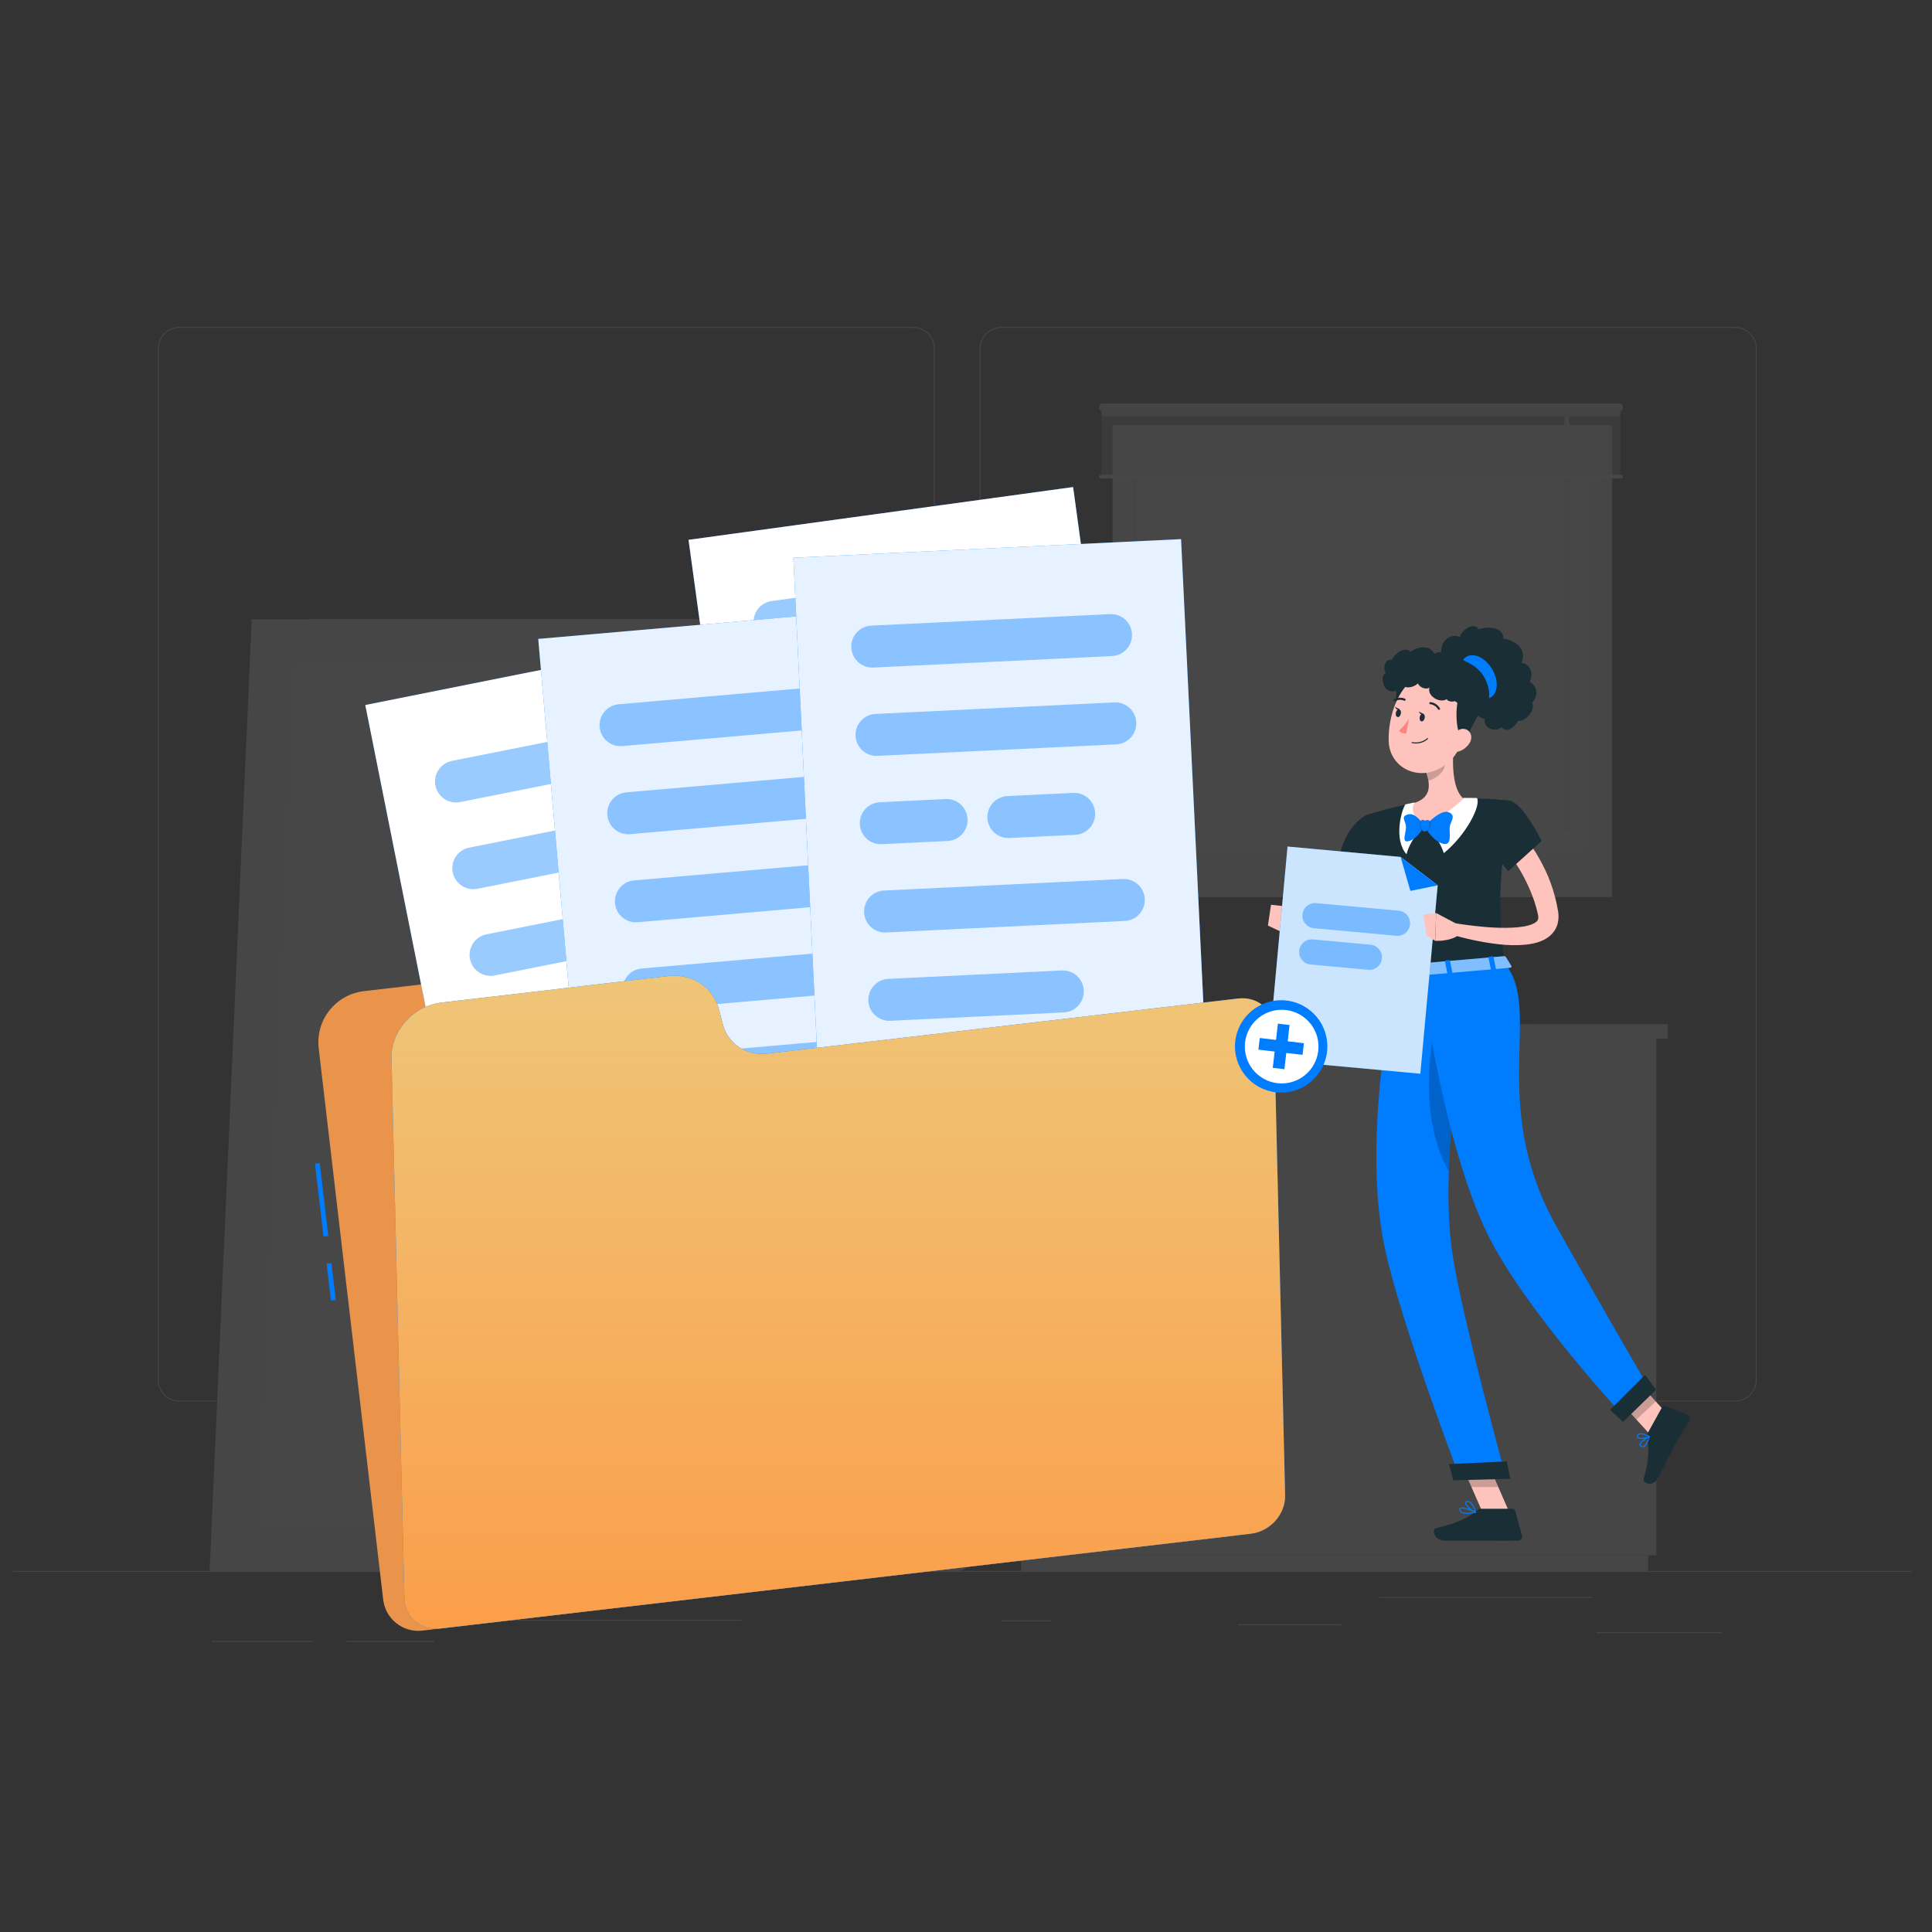 <?xml version="1.0" encoding="utf-8"?>
<!-- Generator: Adobe Illustrator 24.1.1, SVG Export Plug-In . SVG Version: 6.00 Build 0)  -->
<svg version="1.1" id="Слой_1" xmlns="http://www.w3.org/2000/svg" xmlns:xlink="http://www.w3.org/1999/xlink" x="0px" y="0px"
	 viewBox="0 0 512 512" style="enable-background:new 0 0 512 512;" xml:space="preserve">
<rect x="0" y="0" width="512" height="512" fill="#333333" stroke="none"/>
<style type="text/css">
	.st0{opacity:0.1;}
	.st1{fill:#ECECEC;}
	.st2{fill:#E7E7E7;}
	.st3{fill:#F0F0F0;}
	.st4{fill:#F5F5F5;}
	.st5{fill:#E1E1E1;}
	.st6{fill:#FFFFFF;}
	.st7{fill:#FAFAFA;}
	.st8{opacity:0.5;fill:#E7E7E7;}
	.st9{fill:#007CFF;}
	.st10{fill:#EA944B;}
	.st11{opacity:0.4;}
	.st12{opacity:0.9;fill:#FFFFFF;}
	.st13{fill:url(#SVGID_1_);}
	.st14{fill:#FFC3BD;}
	.st15{fill:#1A2E35;}
	.st16{opacity:0.2;}
	.st17{opacity:0.5;fill:#FFFFFF;}
	.st18{fill:#FF847F;}
	.st19{opacity:0.8;fill:#FFFFFF;}
	.st20{opacity:0.4;fill:#007CFF;}
</style>
<g class="st0">
	<g>
		<rect x="3.35" y="416.34" class="st1" width="503.45" height="0.25"/>
		<rect x="423.01" y="432.55" class="st1" width="33.35" height="0.25"/>
		<rect x="265.48" y="429.39" class="st1" width="12.98" height="0.25"/>
		<rect x="328.1" y="430.45" class="st1" width="27.33" height="0.25"/>
		<rect x="365.5" y="423.2" class="st1" width="56.5" height="0.25"/>
		<rect x="56.17" y="434.84" class="st1" width="26.71" height="0.25"/>
		<rect x="91.85" y="434.84" class="st1" width="23.16" height="0.25"/>
		<rect x="135.26" y="429.26" class="st1" width="61.23" height="0.25"/>
		<path class="st1" d="M242,371.43H47.57c-3.17,0-5.75-2.58-5.75-5.75V92.38c0-3.17,2.58-5.75,5.75-5.75H242
			c3.17,0,5.75,2.58,5.75,5.75v273.3C247.75,368.85,245.17,371.43,242,371.43z M47.57,86.89c-3.03,0-5.5,2.47-5.5,5.5v273.3
			c0,3.03,2.47,5.5,5.5,5.5H242c3.03,0,5.49-2.47,5.49-5.5V92.38c0-3.03-2.47-5.5-5.49-5.5H47.57z"/>
		<path class="st1" d="M459.79,371.43H265.36c-3.17,0-5.75-2.58-5.75-5.75V92.38c0-3.17,2.58-5.75,5.75-5.75h194.43
			c3.17,0,5.75,2.58,5.75,5.75v273.3C465.54,368.85,462.96,371.43,459.79,371.43z M265.36,86.89c-3.03,0-5.49,2.47-5.49,5.5v273.3
			c0,3.03,2.47,5.5,5.49,5.5h194.43c3.03,0,5.5-2.47,5.5-5.5V92.38c0-3.03-2.47-5.5-5.5-5.5H265.36z"/>
	</g>
	<g>
		<path class="st2" d="M270.08,329.74c-2.02-5.79-17.92,2.08-24.37,11.68c-4.3,6.39-6.92,13.21-8.15,22.37
			c0.15-10.45,0.31-21.69,0.48-32.29c1.31-2.64,4.28-8.74,6.43-13.56c7.15-16.11,24.16-22.11,30.03-32.28
			c7.7-13.33,7.65-33.32,1.1-40.53c-5.69-6.27-24.55,36.12-26.68,40.86c-7.31,16.29-9.43,28.38-10.8,40.09
			c0.16-9.96,0.3-19.1,0.43-26.15c0.4-23,0.9-30.4,1.13-32.68c0.79-1.11,1.72-2.41,2.26-3.1c4.56-5.88,14.69-12.87,19.75-21.41
			c7.39-12.47,6.2-27.4,1.01-32.95c-5.42-5.81-15,7.92-20.09,21.53c-5.09,13.61-2.91,26.63-4.34,37.94
			c-0.3,2.22-0.61,10.64-0.89,22.31c-1.54-12.57-4.62-20.98-10.31-28.83c-7.01-9.65-13.05-21.4-18.83-19.88
			c-5.77,1.52-2.67,17.07,1.9,27.98c4.07,9.72,24.13,19.41,27.09,27.23c-0.35,15.83-0.66,35.89-0.88,54.56
			c-1.58-9.64-0.49-10.45-6.98-25.22c-3.85-8.78-19.65-19.6-21.53-13.57c-1.85,5.92,0.98,17.43,6.94,25.42
			c4.81,6.44,15.49,6.43,17.96,10.43c0.58,0.93,2.48,4.51,3.57,6.56c-0.26,22.8-0.37,42.92-0.25,49.78l1.04,0.07
			c-0.05-1.77,0.08-13.37,0.28-28.71c2.59-8.17,20.04-12.93,25.43-21.42C268.45,347.05,272.5,336.68,270.08,329.74z"/>
		<g>
			<path class="st3" d="M253.68,416.34h-33.49c-1.83,0-3.41-1.29-3.77-3.08l-2.38-11.72h45.79l-2.38,11.72
				C257.08,415.05,255.51,416.34,253.68,416.34z"/>
			<path class="st3" d="M260.78,406.08h-47.7c-1.14,0-2.1-0.86-2.23-1.99l-0.98-8.67c-0.15-1.33,0.89-2.5,2.23-2.5h49.65
				c1.34,0,2.38,1.17,2.23,2.5l-0.98,8.67C262.89,405.22,261.93,406.08,260.78,406.08z"/>
		</g>
	</g>
	<g>
		<g>
			
				<rect x="406.88" y="275.3" transform="matrix(-1 -1.224647e-16 1.224647e-16 -1 845.828 687.441)" class="st3" width="32.07" height="136.85"/>
			
				<rect x="270.64" y="412.14" transform="matrix(-1 -1.224647e-16 1.224647e-16 -1 707.427 828.482)" class="st3" width="166.15" height="4.2"/>
			<rect x="268.48" y="275.3" class="st4" width="138.4" height="136.85"/>
			<rect x="281.09" y="329.23" class="st3" width="113.18" height="28.98"/>
			<rect x="281.09" y="366.53" class="st3" width="113.18" height="28.98"/>
			<path class="st4" d="M324.33,334.23h26.69c1.37,0,2.49-1.12,2.49-2.49v-1.28c0-1.37-1.12-2.49-2.49-2.49h-26.69
				c-1.37,0-2.49,1.12-2.49,2.49v1.28C321.84,333.11,322.96,334.23,324.33,334.23z"/>
			<rect x="281.09" y="291.94" class="st3" width="113.18" height="28.98"/>
			<path class="st4" d="M324.97,296.94h25.41c1.72,0,3.13-1.41,3.13-3.13l0,0c0-1.72-1.41-3.13-3.13-3.13h-25.41
				c-1.72,0-3.13,1.41-3.13,3.13l0,0C321.84,295.53,323.25,296.94,324.97,296.94z"/>
			<path class="st4" d="M324.97,371.53h25.41c1.72,0,3.13-1.41,3.13-3.13l0,0c0-1.72-1.41-3.13-3.13-3.13h-25.41
				c-1.72,0-3.13,1.41-3.13,3.13l0,0C321.84,370.12,323.25,371.53,324.97,371.53z"/>
		</g>
		
			<rect x="265.63" y="271.39" transform="matrix(-1 -1.224647e-16 1.224647e-16 -1 672.51 546.691)" class="st3" width="141.25" height="3.9"/>
		<rect x="406.88" y="271.39" class="st2" width="35.12" height="3.9"/>
	</g>
	<g>
		<g>
			
				<rect x="151.79" y="211.41" transform="matrix(-1 -1.224647e-16 1.224647e-16 -1 335.262 627.748)" class="st5" width="31.68" height="204.93"/>
			<polygon class="st2" points="71.03,416.34 177.13,416.34 188.27,164.1 82.17,164.1 			"/>
			<polygon class="st3" points="55.55,416.34 172.91,416.34 184.05,164.1 66.7,164.1 			"/>
			<polygon class="st6" points="161.42,403.97 170.81,176.46 78.18,176.46 68.8,403.97 			"/>
			<polygon class="st7" points="121.62,403.97 153.11,176.46 143.23,176.46 111.75,403.97 			"/>
			<polygon class="st7" points="107.56,403.97 139.04,176.46 122.2,176.46 90.72,403.97 			"/>
		</g>
	</g>
	<g>
		<g>
			<g>
				
					<rect x="298.84" y="112.68" transform="matrix(-1 -1.224647e-16 1.224647e-16 -1 726.092 345.484)" class="st2" width="128.41" height="120.12"/>
				
					<rect x="294.86" y="112.68" transform="matrix(-1 -1.224647e-16 1.224647e-16 -1 720.245 345.484)" class="st4" width="130.53" height="120.12"/>
				
					<rect x="298.84" y="232.8" transform="matrix(-1 -1.224647e-16 1.224647e-16 -1 726.092 470.519)" class="st2" width="128.41" height="4.92"/>
				
					<rect x="291.28" y="232.8" transform="matrix(-1 -1.224647e-16 1.224647e-16 -1 704.371 470.519)" class="st4" width="121.81" height="4.92"/>
				
					<rect x="307.51" y="113.05" transform="matrix(-1.836970e-16 1 -1 -1.836970e-16 532.864 -187.381)" class="st7" width="105.23" height="119.38"/>
				
					<rect x="248.22" y="172.34" transform="matrix(-1.836970e-16 1 -1 -1.836970e-16 473.575 -128.091)" class="st2" width="105.23" height="0.8"/>
				<polygon class="st6" points="400.01,225.36 379.37,120.13 352.32,120.13 372.96,225.36 				"/>
				<polygon class="st6" points="368.58,225.36 347.94,120.13 335.72,120.13 356.36,225.36 				"/>
			</g>
		</g>
		<path class="st1" d="M415.82,219.75V108.44c0-0.28-0.23-0.51-0.51-0.51h-0.26c-0.28,0-0.51,0.23-0.51,0.51v111.31
			c0,0.28,0.23,0.51,0.51,0.51h0.26C415.59,220.26,415.82,220.03,415.82,219.75z"/>
		
			<rect x="291.93" y="107.94" transform="matrix(-1 -1.224647e-16 1.224647e-16 -1 721.346 234.256)" class="st8" width="137.49" height="18.38"/>
		
			<rect x="291.93" y="107.94" transform="matrix(-1 -1.224647e-16 1.224647e-16 -1 721.346 218.155)" class="st5" width="137.49" height="2.28"/>
		<path class="st1" d="M292.08,108.94h137.19c0.44,0,0.8-0.36,0.8-0.8v-0.41c0-0.44-0.36-0.8-0.8-0.8H292.08
			c-0.44,0-0.8,0.36-0.8,0.8v0.41C291.28,108.58,291.64,108.94,292.08,108.94z"/>
		<path class="st6" d="M291.76,126.8h137.83c0.26,0,0.48-0.22,0.48-0.48l0,0c0-0.26-0.22-0.48-0.48-0.48H291.76
			c-0.26,0-0.48,0.22-0.48,0.48l0,0C291.28,126.58,291.49,126.8,291.76,126.8z"/>
	</g>
</g>
<g>
	
		<rect x="84.67" y="308.29" transform="matrix(0.993 -0.116 0.116 0.993 -36.368 12.064)" class="st9" width="1.28" height="19.47"/>
	
		<rect x="87.21" y="334.85" transform="matrix(0.993 -0.116 0.116 0.993 -38.878 12.507)" class="st9" width="1.28" height="9.82"/>
	<path class="st10" d="M172.43,268.85l-1.51-4.23c-2.14-5.99-8.13-9.71-14.45-8.97l-60.04,7.02c-7.49,0.88-12.85,7.66-11.97,15.15
		l17.09,146.1c0.6,5.14,5.25,8.81,10.39,8.21l214.8-25.12c5.14-0.6,8.81-5.25,8.21-10.39l-14.77-126.3
		c-0.6-5.14-5.25-8.81-10.39-8.21L185.06,276.7C179.53,277.34,174.29,274.09,172.43,268.85z"/>
	<g>
		<g>
			
				<rect x="109.53" y="175.43" transform="matrix(0.981 -0.196 0.196 0.981 -45.03 36.208)" class="st9" width="102.84" height="141.68"/>
			
				<rect x="109.53" y="175.43" transform="matrix(0.981 -0.196 0.196 0.981 -45.03 36.208)" class="st6" width="102.84" height="141.68"/>
		</g>
		<g class="st11">
			<path class="st9" d="M184.06,200.18l-62.13,12.38c-3.01,0.6-5.94-1.36-6.54-4.37l0,0c-0.6-3.01,1.36-5.94,4.37-6.54l62.13-12.38
				c3.01-0.6,5.94,1.36,6.54,4.37l0,0C189.03,196.65,187.08,199.58,184.06,200.18z"/>
			<path class="st9" d="M188.64,223.16l-62.13,12.38c-3.01,0.6-5.94-1.36-6.54-4.37l0,0c-0.6-3.01,1.36-5.94,4.37-6.54l62.13-12.38
				c3.01-0.6,5.94,1.36,6.54,4.37v0C193.61,219.63,191.65,222.56,188.64,223.16z"/>
			<path class="st9" d="M193.22,246.13l-62.13,12.38c-3.01,0.6-5.94-1.36-6.54-4.37l0,0c-0.6-3.01,1.36-5.94,4.37-6.54l62.13-12.38
				c3.01-0.6,5.94,1.36,6.54,4.37l0,0C198.19,242.6,196.23,245.53,193.22,246.13z"/>
			<path class="st9" d="M197.8,269.11l-62.13,12.38c-3.01,0.6-5.94-1.36-6.54-4.37v0c-0.6-3.01,1.36-5.94,4.37-6.54l62.13-12.38
				c3.01-0.6,5.94,1.36,6.54,4.37l0,0C202.77,265.58,200.81,268.51,197.8,269.11z"/>
			<path class="st9" d="M185.4,295.47l-45.15,9c-3.01,0.6-5.94-1.36-6.54-4.37l0,0c-0.6-3.01,1.36-5.94,4.37-6.54l45.15-9
				c3.01-0.6,5.94,1.36,6.54,4.37l0,0C190.37,291.94,188.41,294.87,185.4,295.47z"/>
		</g>
	</g>
	<g>
		<g>
			
				<rect x="191.5" y="135.48" transform="matrix(0.991 -0.136 0.136 0.991 -25.733 34.844)" class="st9" width="102.84" height="141.68"/>
			
				<rect x="191.5" y="135.48" transform="matrix(0.991 -0.136 0.136 0.991 -25.733 34.844)" class="st6" width="102.84" height="141.68"/>
		</g>
		<g class="st11">
			<path class="st9" d="M268.78,161.72l-62.76,8.59c-3.04,0.42-5.85-1.71-6.27-4.76l0,0c-0.42-3.04,1.71-5.85,4.76-6.27l62.76-8.59
				c3.04-0.42,5.85,1.71,6.27,4.76l0,0C273.95,158.5,271.82,161.3,268.78,161.72z"/>
			<path class="st9" d="M271.96,184.93l-62.76,8.59c-3.04,0.42-5.85-1.71-6.27-4.76l0,0c-0.42-3.04,1.71-5.85,4.76-6.27l62.76-8.59
				c3.04-0.42,5.85,1.71,6.27,4.76l0,0C277.13,181.71,275,184.51,271.96,184.93z"/>
			<path class="st9" d="M229.66,214.36l-17.29,2.37c-3.04,0.42-5.85-1.71-6.27-4.76l0,0c-0.42-3.04,1.71-5.85,4.76-6.27l17.29-2.37
				c3.04-0.42,5.85,1.71,6.27,4.76v0C234.84,211.14,232.71,213.95,229.66,214.36z"/>
			<path class="st9" d="M263.2,209.78l-17.29,2.37c-3.04,0.42-5.85-1.71-6.27-4.76l0,0c-0.42-3.04,1.71-5.85,4.76-6.27l17.29-2.37
				c3.04-0.42,5.85,1.71,6.27,4.76l0,0C268.37,206.55,266.24,209.36,263.2,209.78z"/>
			<path class="st9" d="M278.31,231.35l-62.76,8.59c-3.04,0.42-5.85-1.71-6.27-4.76l0,0c-0.42-3.04,1.71-5.85,4.76-6.27l62.76-8.59
				c3.04-0.42,5.85,1.71,6.27,4.76l0,0C283.48,228.13,281.35,230.94,278.31,231.35z"/>
			<path class="st9" d="M264.33,256.91l-45.61,6.24c-3.04,0.42-5.85-1.71-6.27-4.76l0,0c-0.42-3.04,1.71-5.85,4.76-6.27l45.61-6.24
				c3.04-0.42,5.85,1.71,6.27,4.76v0C269.51,253.69,267.38,256.49,264.33,256.91z"/>
		</g>
	</g>
	<g>
		<g>
			
				<rect x="148.6" y="164.65" transform="matrix(0.996 -0.087 0.087 0.996 -19.691 18.256)" class="st9" width="102.84" height="141.68"/>
			
				<rect x="148.6" y="164.65" transform="matrix(0.996 -0.087 0.087 0.996 -19.691 18.256)" class="st12" width="102.84" height="141.68"/>
		</g>
		<g class="st11">
			<path class="st9" d="M228.04,192.22l-63.11,5.5c-3.06,0.27-5.76-2-6.02-5.06l0,0c-0.27-3.06,2-5.76,5.06-6.02l63.11-5.5
				c3.06-0.27,5.76,2,6.02,5.06l0,0C233.37,189.26,231.1,191.95,228.04,192.22z"/>
			<path class="st9" d="M230.08,215.56l-63.11,5.5c-3.06,0.27-5.76-2-6.02-5.06l0,0c-0.27-3.06,2-5.76,5.06-6.02l63.11-5.5
				c3.06-0.27,5.76,2,6.02,5.06l0,0C235.4,212.59,233.14,215.29,230.08,215.56z"/>
			<path class="st9" d="M232.11,238.9L169,244.4c-3.06,0.27-5.76-2-6.02-5.06l0,0c-0.27-3.06,2-5.76,5.06-6.02l63.11-5.5
				c3.06-0.27,5.76,2,6.02,5.06l0,0C237.44,235.93,235.17,238.63,232.11,238.9z"/>
			<path class="st9" d="M234.14,262.24l-63.11,5.5c-3.06,0.27-5.76-2-6.02-5.06l0,0c-0.27-3.06,2-5.76,5.06-6.02l63.11-5.5
				c3.06-0.27,5.76,2,6.02,5.06l0,0C239.47,259.27,237.21,261.97,234.14,262.24z"/>
			<path class="st9" d="M218.93,287.08l-45.86,4c-3.06,0.27-5.76-2-6.02-5.06l0,0c-0.27-3.06,2-5.76,5.06-6.02l45.86-4
				c3.06-0.27,5.76,2,6.02,5.06l0,0C224.26,284.11,221.99,286.81,218.93,287.08z"/>
		</g>
	</g>
	<g>
		<g>
			
				<rect x="213.61" y="145.18" transform="matrix(0.999 -0.048 0.048 0.999 -10.108 13.031)" class="st9" width="102.84" height="141.68"/>
			
				<rect x="213.61" y="145.18" transform="matrix(0.999 -0.048 0.048 0.999 -10.108 13.031)" class="st12" width="102.84" height="141.68"/>
		</g>
		<g class="st11">
			<path class="st9" d="M294.7,173.86l-63.27,3.05c-3.07,0.15-5.68-2.22-5.82-5.29l0,0c-0.15-3.07,2.22-5.68,5.29-5.82l63.27-3.05
				c3.07-0.15,5.68,2.22,5.82,5.29l0,0C300.14,171.11,297.77,173.71,294.7,173.86z"/>
			<path class="st9" d="M295.83,197.26l-63.27,3.05c-3.07,0.15-5.68-2.22-5.82-5.29l0,0c-0.15-3.07,2.22-5.68,5.29-5.82l63.27-3.05
				c3.07-0.15,5.68,2.22,5.82,5.29l0,0C301.27,194.51,298.9,197.11,295.83,197.26z"/>
			<path class="st9" d="M251.12,222.87l-17.43,0.84c-3.07,0.15-5.68-2.22-5.82-5.29l0,0c-0.15-3.07,2.22-5.68,5.29-5.82l17.43-0.84
				c3.07-0.15,5.68,2.22,5.82,5.29l0,0C256.56,220.12,254.19,222.73,251.12,222.87z"/>
			<path class="st9" d="M284.93,221.24l-17.43,0.84c-3.07,0.15-5.68-2.22-5.82-5.29l0,0c-0.15-3.07,2.22-5.68,5.29-5.82l17.43-0.84
				c3.07-0.15,5.68,2.22,5.82,5.29l0,0C290.37,218.49,288,221.09,284.93,221.24z"/>
			<path class="st9" d="M298.09,244.06l-63.27,3.05c-3.07,0.15-5.68-2.22-5.82-5.29l0,0c-0.15-3.07,2.22-5.68,5.29-5.82l63.27-3.05
				c3.07-0.15,5.68,2.22,5.82,5.29l0,0C303.53,241.31,301.16,243.91,298.09,244.06z"/>
			<path class="st9" d="M281.93,268.3l-45.98,2.22c-3.07,0.15-5.68-2.22-5.82-5.29l0,0c-0.15-3.07,2.22-5.68,5.29-5.82l45.98-2.22
				c3.07-0.15,5.68,2.22,5.82,5.29l0,0C287.36,265.54,285,268.15,281.93,268.3z"/>
		</g>
	</g>
	<g>
		<path class="st9" d="M191.6,271.55l-1.1-4.13c-1.56-5.86-7.14-9.49-13.46-8.75L117,265.69c-7.49,0.88-13.42,7.53-13.24,14.86
			l3.41,143.01c0.12,5.03,4.38,8.62,9.52,8.01l214.8-25.12c5.14-0.6,9.2-5.16,9.08-10.19l-2.94-123.63
			c-0.12-5.03-4.38-8.62-9.52-8.01l-124.73,14.59C197.84,279.85,192.96,276.68,191.6,271.55z"/>
		<linearGradient id="SVGID_1_" gradientUnits="userSpaceOnUse" x1="222.159" y1="258.572" x2="222.159" y2="431.642">
			<stop  offset="0" style="stop-color:#EFC578"/>
			<stop  offset="1" style="stop-color:#FB9E4A"/>
		</linearGradient>
		<path class="st13" d="M191.6,271.55l-1.1-4.13c-1.56-5.86-7.14-9.49-13.46-8.75L117,265.69c-7.49,0.88-13.42,7.53-13.24,14.86
			l3.41,143.01c0.12,5.03,4.38,8.62,9.52,8.01l214.8-25.12c5.14-0.6,9.2-5.16,9.08-10.19l-2.94-123.63
			c-0.12-5.03-4.38-8.62-9.52-8.01l-124.73,14.59C197.84,279.85,192.96,276.68,191.6,271.55z"/>
	</g>
</g>
<g>
	<path class="st14" d="M363.57,225.81c-0.59,2.95-1.22,5.86-1.92,8.76c-0.69,2.9-1.4,5.8-2.17,8.68l-1.17,4.32l-0.15,0.55
		c-0.07,0.24-0.15,0.48-0.24,0.72c-0.19,0.49-0.42,1.01-0.78,1.53c-0.35,0.52-0.84,1.07-1.48,1.51c-0.64,0.44-1.44,0.72-2.17,0.78
		c-1.48,0.12-2.54-0.33-3.41-0.75c-0.86-0.46-1.57-0.98-2.21-1.53c-1.28-1.12-2.29-2.29-3.23-3.65l2.21-1.99
		c1.08,0.82,2.28,1.66,3.41,2.27c0.57,0.31,1.14,0.57,1.64,0.71c0.49,0.16,0.91,0.14,0.92,0.06c0.01-0.03-0.08-0.03-0.12-0.03
		c-0.05,0-0.04-0.02,0-0.13c0.03-0.11,0.09-0.28,0.14-0.49l0.18-0.87l0.93-4.34l1.87-8.68c0.61-2.89,1.25-5.79,1.88-8.66
		L363.57,225.81z"/>
	<path class="st15" d="M360.92,216.73c-6.78,5.19-6.51,14.97-6.51,14.97l12.13,2.9c0,0,3.72-9.84,2.21-13.44
		C367.17,217.41,364.73,213.81,360.92,216.73z"/>
	<path class="st14" d="M347.46,244.92l-4.46-4.46l-2.41,6.98c0,0,3.76,2.03,7.37,0.12L347.46,244.92z"/>
	<polygon class="st14" points="336.83,239.77 336.01,245.29 340.6,247.44 343,240.46 	"/>
	<polygon class="st14" points="400.21,401.28 393.39,401.95 386.29,385.71 393.12,385.05 	"/>
	<polygon class="st14" points="444.15,377.28 439.03,382.09 427.97,369.93 433.09,365.13 	"/>
	<path class="st15" d="M436.66,379.78l3.85-6.94c0.14-0.25,0.43-0.36,0.7-0.26l5.93,2.26c0.61,0.23,0.88,1.02,0.55,1.6
		c-1.38,2.4-2.17,3.48-3.87,6.53c-1.04,1.88-3.07,6.18-4.51,8.77c-1.41,2.53-4.08,1.31-3.71,0.1c1.64-5.42,1.34-8.43,0.87-10.82
		C436.39,380.59,436.46,380.15,436.66,379.78z"/>
	<path class="st15" d="M392.49,399.84h8.38c0.3,0,0.58,0.21,0.66,0.51l1.82,6.63c0.19,0.69-0.32,1.32-1.02,1.33
		c-2.95,0.03-4.35,0.01-8.04,0.01c-2.27,0-8.13,0-11.26,0c-3.06,0-3.7-3.09-2.43-3.37c5.68-1.26,8.95-2.99,10.7-4.64
		C391.62,400,392.04,399.84,392.49,399.84z"/>
	<polygon class="st16" points="386.3,385.72 389.95,394.09 397.07,394.09 393.12,385.05 	"/>
	<polygon class="st16" points="433.1,365.13 427.97,369.94 433.67,376.2 438.8,371.39 	"/>
	<path class="st15" d="M362.96,215.72c0,0-3.07,1.35,7.22,42.05c11.34-0.98,23.05-1.99,28.57-2.47c-1.49-11.59-2.12-18.76,1.37-43.1
		c0,0-6.1-0.78-12.27-0.55c-4.83,0.18-8.78,0.37-12.97,1.12C369.35,213.76,362.96,215.72,362.96,215.72z"/>
	<path class="st6" d="M387.86,211.45c0,0,1.62,0.03,3.54,0.03c1.15,1.78-2.59,9.54-8.77,14.62c-1.49-4.63-4.97-7.2-4.97-7.2
		L387.86,211.45z"/>
	<path class="st6" d="M374.89,212.67c0,0-0.72,0.1-2.45,0.5c-1.15,1.78-3.1,9.35,0.29,13.21c1.32-4.77,4.92-7.48,4.92-7.48
		L374.89,212.67z"/>
	<path class="st14" d="M385.31,197.15c-0.46,4.25-0.61,11.96,2.55,14.5c0,0-3.38,3.45-10.21,7.25c-4.97-3.43-2.77-6.13-2.77-6.13
		c4.56-1.51,4.14-4.96,3.05-8.13L385.31,197.15z"/>
	<g>
		<path class="st9" d="M377.54,218.92c0,0,4.19-4.56,6.35-3.68c2.16,0.88,0.49,2.44,0.3,3.91c-0.19,1.47,0.84,5.38-2.06,4.37
			C379.23,222.49,377.54,218.92,377.54,218.92z"/>
		<path class="st9" d="M377.37,218.83c0,0-1.98-3.5-4.11-3.03c-2.14,0.47-0.87,1.7-0.68,3.01c0.24,1.69-1.54,4.93,1.04,4.01
			C376.12,221.93,377.37,218.83,377.37,218.83z"/>
		<g class="st16">
			<path d="M376.28,218.07c0.02,0.98,0.16,1.65,0.4,2.06c0.45-0.72,0.68-1.29,0.68-1.29s-0.38-0.69-1.01-1.41
				C376.29,217.58,376.27,217.79,376.28,218.07z"/>
			<path d="M379.06,217.45c-0.9,0.79-1.52,1.47-1.52,1.47s0.28,0.6,0.82,1.38c0.35-0.3,0.65-0.85,0.77-1.81
				C379.2,217.99,379.17,217.67,379.06,217.45z"/>
		</g>
		<path class="st9" d="M377.48,220.35c-0.59,0-0.96-0.65-1-2.18c-0.04-1.54,1.14-0.68,1.14-0.68s1.57-0.82,1.3,1.05
			C378.72,219.99,378.09,220.35,377.48,220.35z"/>
	</g>
	<path class="st16" d="M382.3,200.21l-4.37,4.43c0.26,0.75,0.48,1.52,0.6,2.27c1.76-0.41,4.3-2.24,4.33-4.11
		C382.87,201.85,382.49,200.63,382.3,200.21z"/>
	<path class="st15" d="M378.56,182.81c0,0-4.75,6.61-5.54,9.57c-3.24,1.89-3.9-7.42-2.18-13.16
		C376.17,182.54,378.56,182.81,378.56,182.81z"/>
	<path class="st14" d="M389.04,190.52c-1.77,6.78-2.38,9.69-6.53,12.53c-6.26,4.27-14.2,0.62-14.49-6.56
		c-0.26-6.46,2.68-16.46,9.93-17.87C385.1,177.23,390.81,183.74,389.04,190.52z"/>
	<path class="st15" d="M392.73,187.81c0,0-3.41,5.52-3.87,7.92c-2.47,1.68-3.52-5.68-2.47-10.34
		C387.53,181.28,392.73,187.81,392.73,187.81z"/>
	<path class="st15" d="M391.37,183.97c-0.98,0.75-2.03-2.01-1.04-4.12c-1.89,0.12-4.15-1-3.67-2.82c-3.71,1.24-5.09-2.53-4.66-5.15
		c0.52-3.16,3.29-3.86,4.91-3.02c0.03-1.42,3.59-4.39,4.96-2.07c2.54-0.89,6.62-0.62,6.54,2.5c1.68,0.05,6.62,1.95,4.8,6.4
		c2.18,0.13,3.37,2.91,2.15,5c2.8,1.64,1.76,4.49,0.7,5.49c1.01,2.1-2.06,5.22-3.68,4.84c-1.24,1.9-3.14,3.33-4.39,1.71
		c-2.41,1.76-5.12-0.47-4.51-2.19C390.75,190.09,387.98,185.57,391.37,183.97z"/>
	<path class="st9" d="M395.41,177.3c1.78,2.97,1.63,6.33-0.33,7.51c-1.96,1.18-5-0.28-6.78-3.25c-1.78-2.97-1.63-6.33,0.33-7.51
		C390.6,172.87,393.63,174.32,395.41,177.3z"/>
	<path class="st15" d="M378.88,181.98c-0.11,0.85-2.45,0.63-3.13-0.87c-0.97,1.02-3.25,1.54-4.03,0.44
		c-1.32,2.48-3.96,1.83-4.65,0.64c-0.69-1.19-1.14-3.38,0.23-3.82c-0.8-0.69-0.56-3.91,1.53-3.5c0.88-1.71,3.27-3.66,5.02-2.15
		c0.95-0.83,4.75-2.45,6.31,0.59c1.27-1.05,3.52-0.34,4.06,1.27c2.48-0.65,3.55,1.23,3.54,2.24c1.76,0.48,1.88,3.52,0.77,4.17
		c0.42,1.53,0.2,3.18-1.42,3.04c-0.31,2.06-3.08,2.38-3.73,1.26C381.61,186.47,377.95,184.46,378.88,181.98z"/>
	<path class="st15" d="M374.7,176.14c2.01-2.79,9.34-3.94,15.7,0.23c5.72,3.76,5.35,12.49,0.8,12.02c-4.55-0.46-9.05-5.8-9.05-5.8
		L374.7,176.14z"/>
	<path class="st14" d="M389.6,196.64c-0.67,1.29-1.87,2.15-3.01,2.5c-1.72,0.52-2.61-1.01-2.17-2.65c0.4-1.48,1.78-3.53,3.52-3.33
		C389.66,193.35,390.36,195.16,389.6,196.64z"/>
	<path class="st9" d="M370.18,257.77c0,0-9.67,42.76-3.21,72.91c4.32,20.19,19.91,60.98,19.91,60.98l12.19-0.31
		c0,0-11.8-42.8-14.24-59.64c-4.17-28.8,6.28-75.75,6.28-75.75L370.18,257.77z"/>
	<path class="st16" d="M381.33,266.4l6.09,9.61c-1.55,9.97-3.09,22.43-3.49,34.42C375.37,295.1,379.42,274.53,381.33,266.4z"/>
	<polygon class="st15" points="385.16,392.29 400.21,391.91 399.34,387.28 383.98,388.01 	"/>
	<path class="st9" d="M376.43,257.31c0,0,5.67,45.35,17.96,70.11c9.93,20,36.42,48.47,36.42,48.47l6.77-6.98
		c0,0-17.9-30.94-25.28-44.22c-18.09-32.57-3.31-57.43-13.56-69.39L376.43,257.31z"/>
	<polygon class="st15" points="430.13,376.82 438.87,368.3 435.97,364.35 426.7,373.61 	"/>
	<g>
		<path class="st9" d="M399.04,253.58l1.51,2.45c0.12,0.19-0.1,0.41-0.43,0.44l-29.96,2.59c-0.26,0.02-0.48-0.09-0.51-0.25
			l-0.48-2.54c-0.03-0.18,0.18-0.34,0.46-0.37l28.93-2.5C398.76,253.39,398.96,253.46,399.04,253.58z"/>
		<path class="st17" d="M399.04,253.58l1.51,2.45c0.12,0.19-0.1,0.41-0.43,0.44l-29.96,2.59c-0.26,0.02-0.48-0.09-0.51-0.25
			l-0.48-2.54c-0.03-0.18,0.18-0.34,0.46-0.37l28.93-2.5C398.76,253.39,398.96,253.46,399.04,253.58z"/>
	</g>
	<path class="st9" d="M395.43,257.16l0.77-0.07c0.15-0.01,0.26-0.1,0.25-0.2l-0.65-3.29c-0.02-0.1-0.16-0.16-0.32-0.15l-0.77,0.07
		c-0.15,0.01-0.27,0.1-0.25,0.2l0.65,3.29C395.13,257.1,395.28,257.17,395.43,257.16z"/>
	<path class="st9" d="M372.35,259.15l0.77-0.07c0.15-0.01,0.27-0.1,0.25-0.2l-0.65-3.29c-0.02-0.1-0.16-0.16-0.32-0.15l-0.77,0.07
		c-0.15,0.01-0.26,0.1-0.25,0.2l0.65,3.29C372.06,259.1,372.2,259.16,372.35,259.15z"/>
	<path class="st9" d="M383.89,258.15l0.77-0.07c0.15-0.01,0.27-0.1,0.25-0.2l-0.65-3.29c-0.02-0.1-0.16-0.16-0.32-0.15l-0.77,0.07
		c-0.15,0.01-0.27,0.1-0.25,0.2l0.65,3.29C383.6,258.1,383.74,258.17,383.89,258.15z"/>
	<path class="st15" d="M377.56,190.29c-0.11,0.56-0.5,0.95-0.86,0.88c-0.37-0.07-0.57-0.58-0.46-1.14c0.11-0.56,0.5-0.95,0.86-0.88
		C377.47,189.22,377.67,189.73,377.56,190.29z"/>
	
		<ellipse transform="matrix(0.193 -0.981 0.981 0.193 113.732 516.097)" class="st15" cx="370.59" cy="188.91" rx="1.03" ry="0.67"/>
	<path class="st15" d="M370.94,187.96l-1.27-0.65C369.67,187.31,370.16,188.5,370.94,187.96z"/>
	<path class="st18" d="M373.42,190.44c0,0-1.42,2.22-2.69,3.18c0.6,0.83,1.92,0.77,1.92,0.77L373.42,190.44z"/>
	<path class="st15" d="M375.23,197.04c1.98,0,3.13-1.15,3.18-1.21c0.05-0.06,0.05-0.14,0-0.2c-0.05-0.05-0.14-0.05-0.2,0
		c-0.02,0.02-1.52,1.51-3.98,1.03c-0.08-0.02-0.15,0.03-0.16,0.11c-0.02,0.08,0.03,0.15,0.11,0.16
		C374.55,197.01,374.9,197.04,375.23,197.04z"/>
	<path class="st15" d="M381.36,188.12c0.05,0,0.1-0.01,0.14-0.04c0.13-0.08,0.17-0.25,0.09-0.38c-0.94-1.56-2.45-1.63-2.52-1.63
		c-0.16,0.01-0.28,0.11-0.29,0.27c-0.01,0.15,0.11,0.28,0.27,0.29c0.05,0,1.28,0.07,2.06,1.36
		C381.17,188.07,381.26,188.12,381.36,188.12z"/>
	<path class="st15" d="M369.49,185.88c0.05,0,0.09-0.01,0.14-0.04c1.33-0.74,2.45-0.17,2.46-0.16c0.14,0.07,0.3,0.02,0.38-0.12
		c0.07-0.14,0.02-0.3-0.12-0.38c-0.06-0.03-1.41-0.72-2.99,0.17c-0.13,0.08-0.18,0.24-0.11,0.38
		C369.3,185.83,369.4,185.88,369.49,185.88z"/>
	<path class="st14" d="M401.34,218.7c0.54,0.53,0.91,0.93,1.34,1.4c0.41,0.46,0.79,0.93,1.17,1.4c0.76,0.94,1.48,1.91,2.16,2.91
		c1.34,2,2.53,4.1,3.56,6.29c1.04,2.18,1.84,4.47,2.48,6.81c0.31,1.17,0.58,2.35,0.78,3.55c0.28,1.26,0.38,3.3-0.54,5.02
		c-0.45,0.86-1.1,1.58-1.78,2.12c-0.68,0.54-1.39,0.91-2.08,1.19c-1.38,0.56-2.68,0.79-3.95,0.94c-2.53,0.26-4.91,0.17-7.25-0.09
		c-4.68-0.53-9.15-1.52-13.59-2.89l0.73-2.88c2.16,0.36,4.39,0.69,6.59,0.92c2.2,0.25,4.4,0.44,6.57,0.48
		c2.16,0.03,4.32,0,6.28-0.34c0.97-0.17,1.89-0.43,2.59-0.77c0.71-0.35,1.08-0.75,1.17-1.04c0.06-0.15,0.1-0.32,0.1-0.58
		c0-0.13-0.01-0.27-0.03-0.43c-0.03-0.16-0.05-0.31-0.12-0.6c-0.22-1.02-0.52-2.03-0.83-3.03c-0.64-2-1.48-3.93-2.42-5.82
		c-0.94-1.89-2.03-3.7-3.25-5.43c-0.6-0.87-1.22-1.72-1.88-2.54c-0.33-0.41-0.66-0.81-1-1.2c-0.32-0.38-0.71-0.81-0.97-1.08
		L401.34,218.7z"/>
	<path class="st14" d="M386.16,244.91l-5.57-2.95l-0.25,7.37c0,0,3.94,0.25,6.25-1.56L386.16,244.91z"/>
	<g>
		<g>
			<g>
				<polygon class="st9" points="376.4,284.55 381,234.62 371.18,227.1 341.21,224.34 336.01,280.83 				"/>
				<polygon class="st19" points="376.4,284.55 381,234.62 371.18,227.1 341.21,224.34 336.01,280.83 				"/>
			</g>
			<polygon class="st9" points="381,234.62 371.18,227.1 373.76,236.1 			"/>
		</g>
		<g>
			<circle class="st9" cx="339.52" cy="277.31" r="12.24"/>
			
				<ellipse transform="matrix(0.785 -0.62 0.62 0.785 -98.801 270.175)" class="st6" cx="339.52" cy="277.31" rx="9.76" ry="9.76"/>
			<polygon class="st9" points="345.55,276.46 341.25,275.95 341.75,271.64 338.66,271.28 338.16,275.59 333.85,275.08 
				333.49,278.17 337.8,278.68 337.29,282.98 340.38,283.35 340.88,279.04 345.19,279.54 			"/>
		</g>
		<path class="st20" d="M373.67,244.97L373.67,244.97c-0.17,1.84-1.8,3.19-3.63,3.02l-21.86-2.01c-1.84-0.17-3.19-1.8-3.02-3.63l0,0
			c0.17-1.84,1.8-3.19,3.63-3.02l21.86,2.01C372.49,241.5,373.84,243.13,373.67,244.97z"/>
		<path class="st20" d="M366.22,253.99L366.22,253.99c-0.17,1.84-1.8,3.19-3.63,3.02l-15.28-1.41c-1.84-0.17-3.19-1.8-3.02-3.63l0,0
			c0.17-1.84,1.8-3.19,3.63-3.02l15.28,1.41C365.04,250.52,366.39,252.15,366.22,253.99z"/>
	</g>
	<polygon class="st14" points="377.2,242.39 378.03,247.9 380.34,249.33 380.59,241.95 	"/>
	<path class="st15" d="M400.13,212.2c3.5,0.62,8.41,10.67,8.41,10.67l-8.83,7.99c0,0-7.02-7.66-6.65-12.22
		C393.38,214.75,395.67,211.41,400.13,212.2z"/>
	<path class="st9" d="M435.31,383.51c0.09,0,0.18-0.02,0.27-0.05c0.84-0.28,1.39-1.83,1.64-2.73c0.02-0.05,0-0.11-0.05-0.15
		c-0.04-0.03-0.1-0.04-0.15-0.02c-0.26,0.13-2.49,1.33-2.57,2.21c-0.01,0.14,0.02,0.33,0.24,0.49
		C434.9,383.43,435.11,383.51,435.31,383.51z M436.86,380.98c-0.39,1.24-0.89,2.06-1.37,2.22c-0.21,0.07-0.41,0.02-0.63-0.14
		c-0.13-0.1-0.13-0.19-0.13-0.25C434.78,382.27,436.09,381.42,436.86,380.98z"/>
	<path class="st9" d="M434.97,381.33c0.79,0,1.77-0.25,2.2-0.51c0.04-0.03,0.07-0.07,0.07-0.12c0-0.05-0.03-0.09-0.07-0.12
		c-0.07-0.04-1.85-1.02-2.8-0.68c-0.25,0.09-0.42,0.25-0.52,0.49c-0.15,0.37,0.01,0.59,0.13,0.69
		C434.17,381.26,434.55,381.33,434.97,381.33z M436.79,380.7c-0.76,0.32-2.23,0.52-2.64,0.17c-0.07-0.06-0.14-0.15-0.05-0.37
		c0.07-0.17,0.18-0.28,0.36-0.34C435.1,379.93,436.28,380.45,436.79,380.7z"/>
	<path class="st9" d="M388.77,401.19c0.8,0,1.68-0.16,2.29-0.29c0.06-0.01,0.1-0.06,0.11-0.12c0.01-0.06-0.03-0.12-0.08-0.14
		c-0.34-0.16-3.38-1.57-4.15-1.05c-0.1,0.07-0.21,0.19-0.2,0.43c0.02,0.33,0.16,0.59,0.41,0.78
		C387.53,401.1,388.13,401.19,388.77,401.19z M390.58,400.72c-0.9,0.17-2.57,0.39-3.26-0.13c-0.19-0.14-0.29-0.33-0.3-0.58
		c-0.01-0.11,0.04-0.16,0.08-0.18C387.52,399.53,389.32,400.16,390.58,400.72z"/>
	<path class="st9" d="M391.03,400.91c0.03,0,0.06-0.01,0.09-0.03c0.04-0.03,0.06-0.09,0.05-0.14c-0.03-0.13-0.72-3.12-2.37-2.93
		c-0.41,0.05-0.53,0.25-0.55,0.42c-0.1,0.76,1.81,2.3,2.73,2.68C390.99,400.9,391.01,400.91,391.03,400.91z M388.94,398.07
		c1.05,0,1.67,1.74,1.87,2.44c-0.99-0.52-2.36-1.77-2.29-2.26c0-0.04,0.02-0.14,0.31-0.18
		C388.87,398.08,388.91,398.07,388.94,398.07z"/>
	<path class="st15" d="M377.26,189.21l-1.27-0.65C375.99,188.56,376.47,189.74,377.26,189.21z"/>
</g>
</svg>
